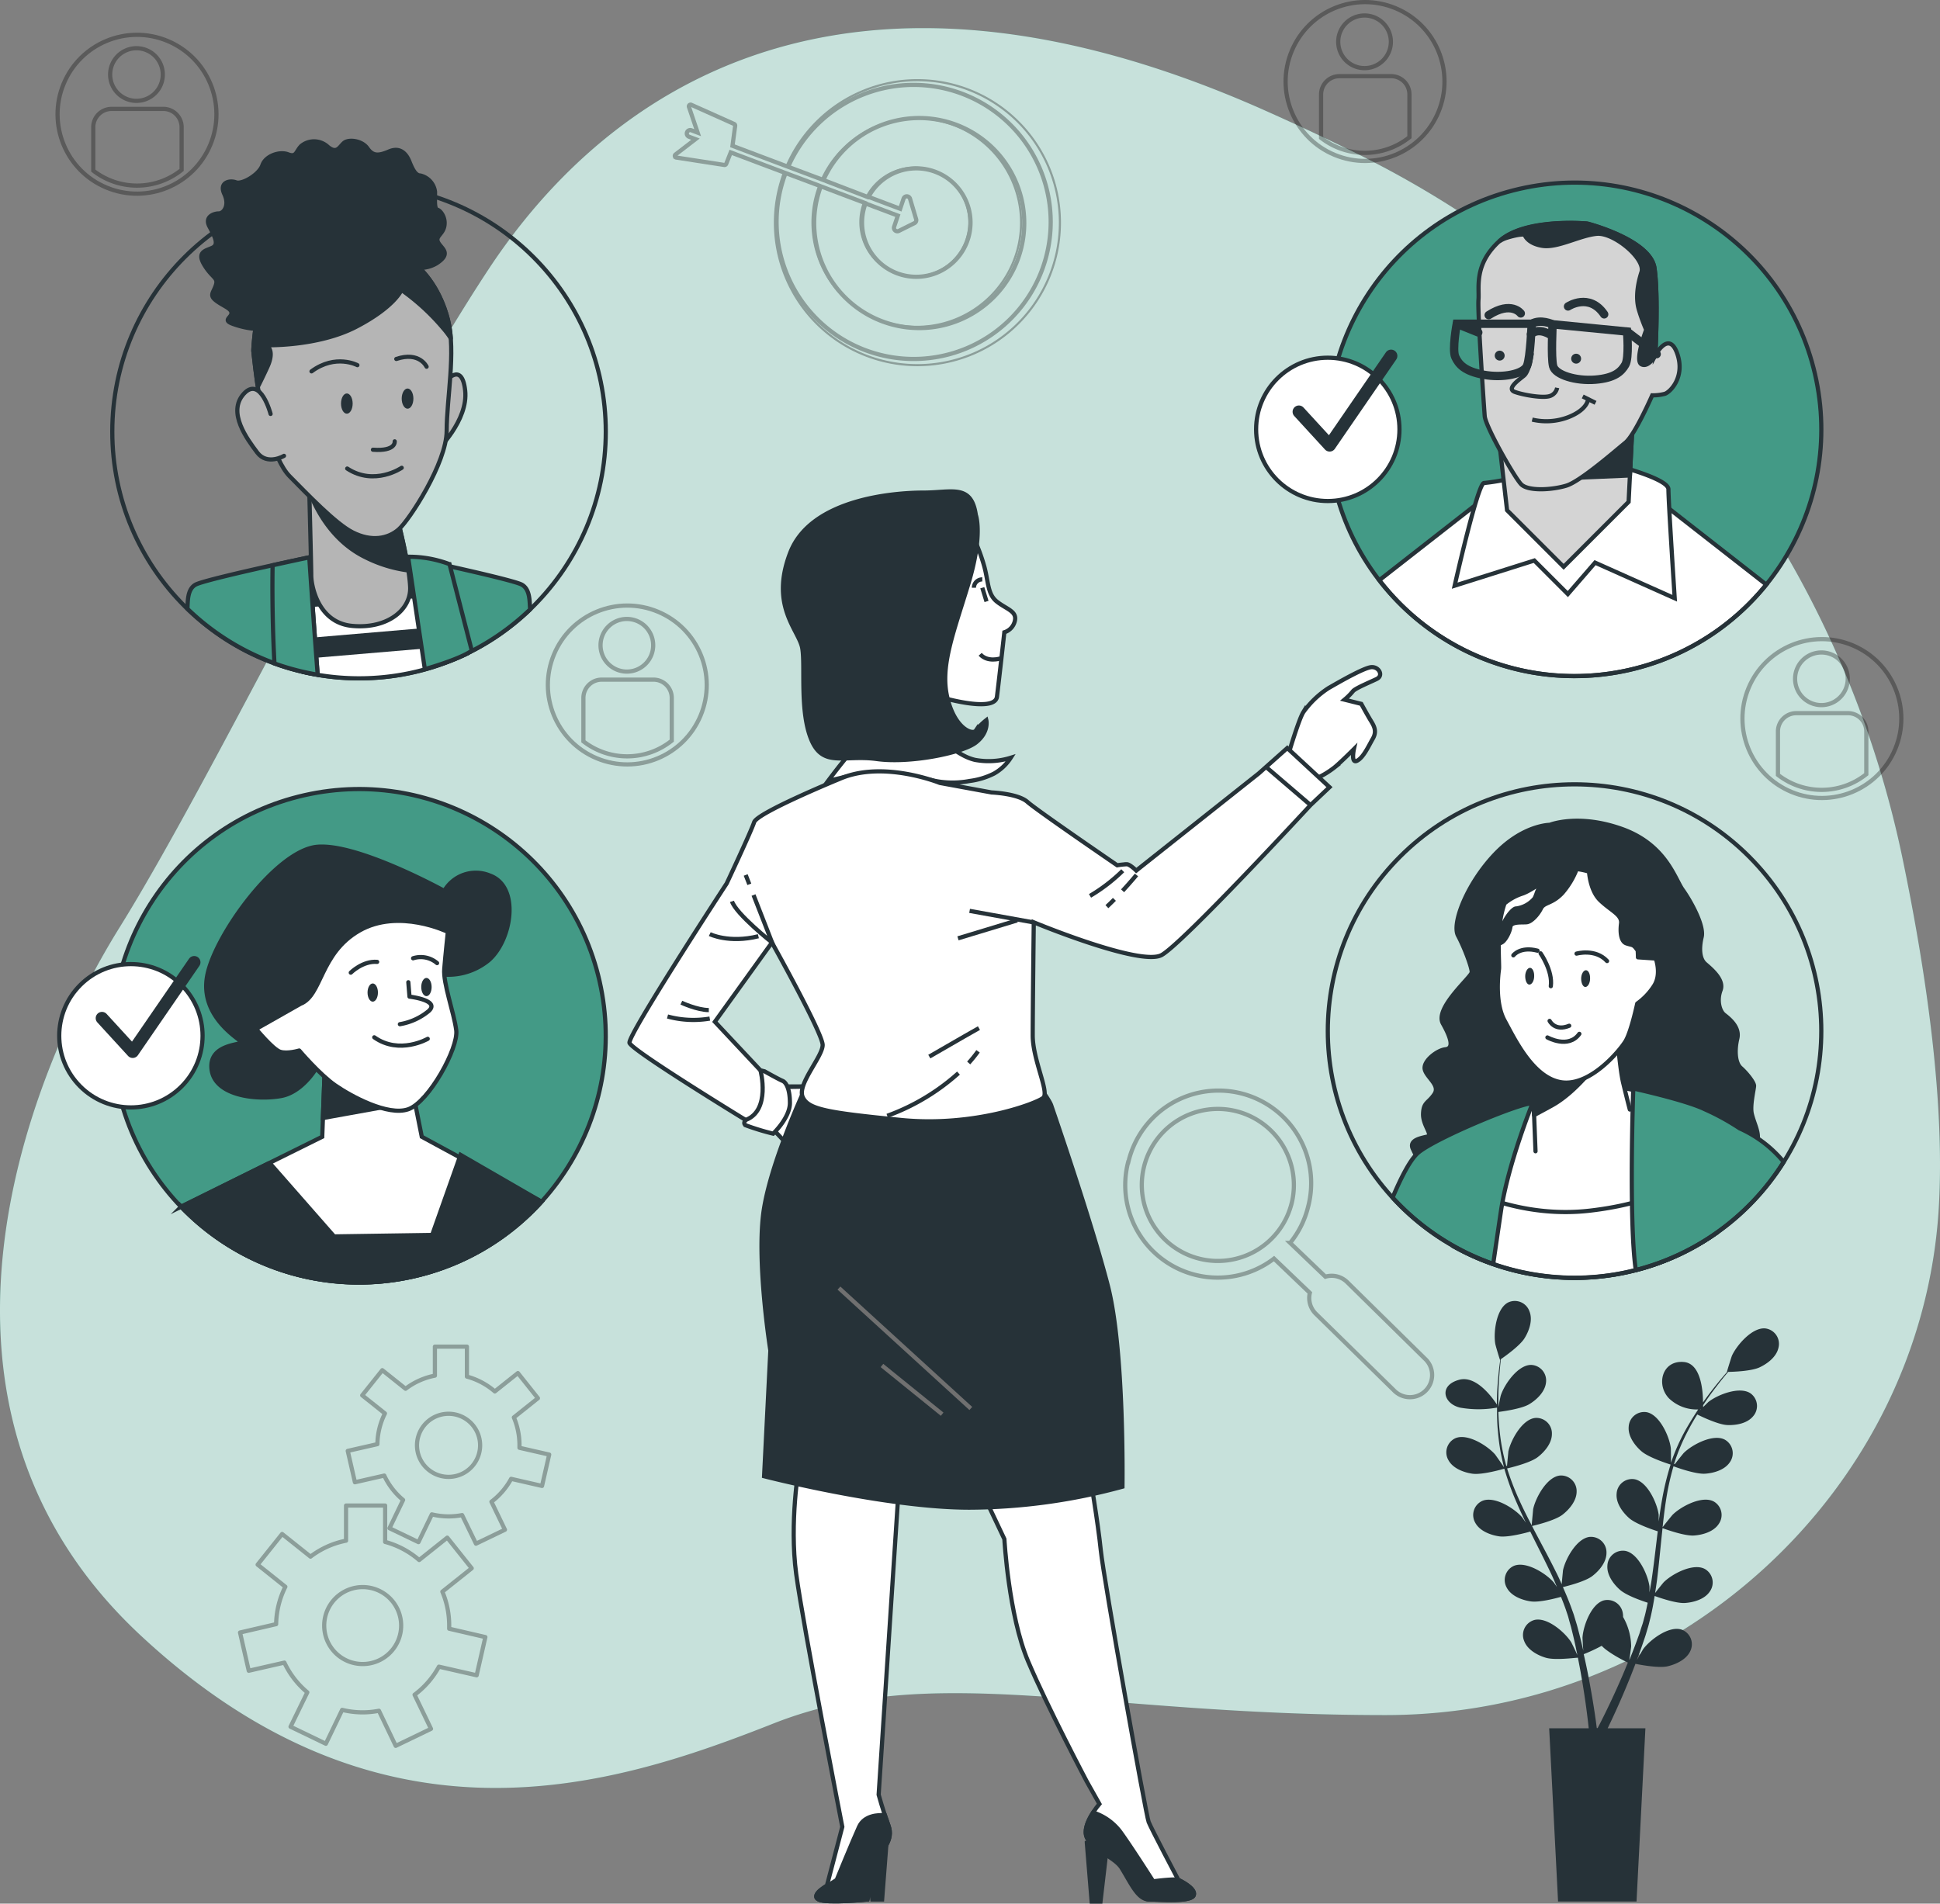 <?xml version="1.0" encoding="UTF-8" standalone="no"?>
<svg
   viewBox="0 0 462.853 454.256"
   version="1.1"
   id="svg292"
   sodipodi:docname="Selecting team-bro.svg"
   width="462.853"
   height="454.256"
   inkscape:version="1.1 (c68e22c387, 2021-05-23)"
   xmlns:inkscape="http://www.inkscape.org/namespaces/inkscape"
   xmlns:sodipodi="http://sodipodi.sourceforge.net/DTD/sodipodi-0.dtd"
   xmlns="http://www.w3.org/2000/svg"
   xmlns:svg="http://www.w3.org/2000/svg">
  <rect x="0" y="0" width="462.853" height="454.256" fill="#808080" stroke="none"/>
  <defs
     id="defs296" />
  <sodipodi:namedview
     id="namedview294"
     pagecolor="#ffffff"
     bordercolor="#666666"
     borderopacity="1.0"
     inkscape:pageshadow="2"
     inkscape:pageopacity="0.0"
     inkscape:pagecheckerboard="0"
     showgrid="false"
     inkscape:zoom="1.244"
     inkscape:cx="231.10932"
     inkscape:cy="231.51125"
     inkscape:window-width="1368"
     inkscape:window-height="850"
     inkscape:window-x="-6"
     inkscape:window-y="-6"
     inkscape:window-maximized="1"
     inkscape:current-layer="svg292" />
  <g
     id="freepik--background-simple--inject-231"
     transform="translate(-18.44,-18.744)">
    <path
       d="M 472.44,224 A 242.59,242.59 0 0 0 342.44,55.53 Q 331.86,50.29 320,45 C 221,1 164,39 135,83 106,127 70,203 47,240 c -23,37 -53,115 5,169 58,54 113,36 151,21 38,-15 76,-2 146,-2 70,0 128,-54 132,-121 1.46,-24.52 -2.7,-54.67 -8.56,-83 z"
       style="fill:#439a86"
       id="path2" />
    <path
       d="M 472.44,224 A 242.59,242.59 0 0 0 342.44,55.53 Q 331.86,50.29 320,45 C 221,1 164,39 135,83 106,127 70,203 47,240 c -23,37 -53,115 5,169 58,54 113,36 151,21 38,-15 76,-2 146,-2 70,0 128,-54 132,-121 1.46,-24.52 -2.7,-54.67 -8.56,-83 z"
       style="opacity:0.7;fill:#ffffff"
       id="path4" />
  </g>
  <g
     id="freepik--Plant--inject-231"
     transform="translate(-18.44,-18.744)">
    <path
       d="m 439.66,335.74 c -3.12,-0.34 -6.82,3.93 -8,6.49 -0.1,0.22 -1.24,3.85 -1.18,3.85 h 0.06 c -0.59,0.67 -1.21,1.39 -1.88,2.2 -1.21,1.49 -2.56,3.18 -3.91,5.12 0,-3 -0.56,-9.27 -4.54,-9.65 -5.25,-0.5 -6.75,5.5 -3.5,8.75 a 9.57,9.57 0 0 0 6.89,2.57 c -1,1.51 -2,3.12 -3,4.87 a 47.78,47.78 0 0 0 -3.49,7.86 v 0.1 c 0,-0.92 0,-3.49 -0.05,-3.68 -0.36,-2.78 -2.69,-7.93 -5.77,-8.5 a 3.7,3.7 0 0 0 -4.27,3.49 c -0.19,2.2 1.41,4.41 3,5.8 1.76,1.57 6.64,3.09 7,3.21 a 65.66,65.66 0 0 0 -2.06,8.51 c -0.3,1.68 -0.55,3.38 -0.78,5.08 0,-0.79 0,-1.5 0,-1.6 -0.36,-2.77 -2.69,-7.92 -5.77,-8.49 a 3.69,3.69 0 0 0 -4.27,3.48 c -0.19,2.21 1.41,4.41 3,5.81 1.59,1.4 5.72,2.79 6.82,3.14 -0.09,0.65 -0.17,1.31 -0.25,2 -0.38,3.15 -0.74,6.29 -1.19,9.36 -0.15,1.08 -0.35,2.14 -0.54,3.2 0,-0.71 0,-1.3 0,-1.39 -0.36,-2.78 -2.68,-7.93 -5.77,-8.5 a 3.7,3.7 0 0 0 -4.27,3.49 c -0.18,2.21 1.42,4.41 3,5.8 1.58,1.39 5.32,2.66 6.62,3.08 -0.23,1.08 -0.45,2.17 -0.72,3.2 -0.21,0.71 -0.35,1.4 -0.59,2.09 -0.24,0.69 -0.45,1.38 -0.66,2.06 -0.48,1.3 -0.95,2.63 -1.44,3.88 -0.34,0.88 -0.67,1.7 -1,2.53 0.17,-1.07 0.46,-3.18 0.46,-3.36 a 14.5,14.5 0 0 0 -1.93,-7 4.57,4.57 0 0 0 -0.05,-0.82 3.71,3.71 0 0 0 -4.53,-3.14 c -3,0.81 -4.95,6.12 -5.1,8.91 0,0.17 0.1,2 0.19,3.1 -0.15,-0.66 -0.29,-1.3 -0.46,-2 -0.32,-1.34 -0.67,-2.67 -1.05,-4.1 l -0.63,-2.07 c -0.19,-0.7 -0.49,-1.41 -0.73,-2.12 -0.6,-1.64 -1.28,-3.27 -2,-4.89 1.17,-0.28 5.32,-1.34 7,-2.62 1.68,-1.28 3.42,-3.35 3.4,-5.57 a 3.7,3.7 0 0 0 -4,-3.79 c -3.12,0.34 -5.82,5.3 -6.38,8 0,0.17 -0.22,2.18 -0.3,3.29 -0.45,-1 -0.89,-2 -1.37,-2.92 -1.39,-2.81 -2.89,-5.6 -4.37,-8.4 -0.46,-0.85 -0.9,-1.71 -1.34,-2.57 0.42,-0.09 5.37,-1.24 7.24,-2.67 1.66,-1.28 3.41,-3.36 3.4,-5.57 a 3.72,3.72 0 0 0 -4,-3.8 c -3.11,0.34 -5.81,5.31 -6.38,8.05 0,0.2 -0.3,3.1 -0.33,3.84 -1,-1.89 -1.95,-3.78 -2.82,-5.69 a 66.76,66.76 0 0 1 -3.06,-7.89 c 0.2,-0.05 5.38,-1.23 7.29,-2.69 1.66,-1.27 3.42,-3.35 3.4,-5.57 a 3.7,3.7 0 0 0 -4,-3.79 c -3.12,0.34 -5.82,5.3 -6.39,8 0,0.18 -0.24,2.38 -0.31,3.44 h -0.18 a 48.11,48.11 0 0 1 -1.59,-8.36 c -0.17,-1.56 -0.25,-3.06 -0.3,-4.51 1,-0.13 5.49,-0.73 7.36,-1.85 1.87,-1.12 3.76,-3 4,-5.16 a 3.72,3.72 0 0 0 -3.56,-4.22 c -3.14,0 -6.37,4.63 -7.23,7.3 -0.05,0.14 -0.36,1.66 -0.58,2.78 0,-0.66 0,-1.34 0,-2 0,-2.37 0.16,-4.54 0.31,-6.46 0.09,-1.09 0.19,-2.08 0.3,-3 0.91,-0.62 4.53,-3.18 5.65,-5 1.12,-1.82 2,-4.36 1.16,-6.41 a 3.7,3.7 0 0 0 -5.1,-2.1 c -2.78,1.44 -3.52,7 -3.06,9.8 0,0.24 1.1,3.9 1.14,3.87 h 0.06 c -0.12,0.88 -0.25,1.83 -0.36,2.87 -0.19,1.92 -0.39,4.09 -0.44,6.47 0,0.44 0,0.89 0,1.34 -1.2,-1.84 -5,-7 -9,-5.91 -4.93,1.33 -3.79,5.69 0.19,6.64 a 25.1,25.1 0 0 0 8.84,0 c 0,1.79 0,3.68 0.21,5.63 a 47.87,47.87 0 0 0 1.43,8.48 0.29,0.29 0 0 0 0,0.1 c -0.5,-0.77 -2,-2.89 -2.08,-3 -1.83,-2.12 -6.61,-5.13 -9.49,-3.91 a 3.71,3.71 0 0 0 -1.65,5.27 c 1.07,1.94 3.62,2.9 5.69,3.2 2.33,0.34 7.24,-1.08 7.63,-1.2 a 63.77,63.77 0 0 0 3,8.24 c 0.67,1.56 1.4,3.12 2.15,4.66 -0.45,-0.65 -0.85,-1.23 -0.92,-1.31 -1.83,-2.12 -6.61,-5.13 -9.49,-3.9 a 3.7,3.7 0 0 0 -1.65,5.26 c 1.07,1.94 3.62,2.9 5.69,3.2 2.07,0.3 6.3,-0.82 7.41,-1.14 l 0.88,1.78 c 1.42,2.83 2.85,5.65 4.17,8.45 0.47,1 0.89,2 1.31,3 -0.39,-0.58 -0.73,-1.07 -0.79,-1.13 -1.83,-2.12 -6.62,-5.13 -9.5,-3.91 a 3.7,3.7 0 0 0 -1.64,5.27 c 1.06,1.94 3.61,2.9 5.68,3.2 2.07,0.3 5.9,-0.72 7.22,-1.08 0.4,1 0.81,2.05 1.16,3.06 0.22,0.7 0.48,1.36 0.66,2.07 0.18,0.71 0.39,1.4 0.58,2.09 0.33,1.33 0.67,2.71 0.95,4 0.2,0.91 0.37,1.78 0.55,2.66 -0.45,-1 -1.37,-2.91 -1.47,-3.06 -1.49,-2.37 -5.76,-6.07 -8.79,-5.3 a 3.72,3.72 0 0 0 -2.43,5 c 0.76,2.08 3.14,3.41 5.14,4 2.2,0.67 7.07,0 7.68,0 0.29,1.46 0.56,2.88 0.79,4.22 0.82,4.65 1.33,8.56 1.65,11.29 0.05,0.49 0.1,0.92 0.14,1.33 h -9.43 l 2.12,41.34 h 18.72 l 2.12,-41.34 H 402 l 0.2,-0.4 c 1.2,-2.51 2.88,-6.12 4.68,-10.54 0.58,-1.39 1.16,-2.89 1.75,-4.44 0.59,0.12 5.41,1.1 7.66,0.59 2,-0.46 4.5,-1.61 5.42,-3.62 a 3.72,3.72 0 0 0 -2.05,-5.13 c -3,-1 -7.5,2.38 -9.17,4.63 -0.09,0.13 -1,1.69 -1.55,2.68 0.24,-0.63 0.47,-1.24 0.71,-1.9 0.47,-1.29 0.91,-2.59 1.38,-4 0.21,-0.69 0.41,-1.38 0.62,-2.08 0.21,-0.7 0.37,-1.44 0.56,-2.17 0.4,-1.69 0.73,-3.43 1,-5.19 1.13,0.41 5.18,1.82 7.27,1.67 2.09,-0.15 4.7,-0.91 5.91,-2.76 a 3.71,3.71 0 0 0 -1.25,-5.38 c -2.78,-1.44 -7.78,1.21 -9.76,3.19 -0.12,0.12 -1.39,1.69 -2.06,2.57 0.16,-1.05 0.33,-2.11 0.47,-3.19 0.38,-3.1 0.68,-6.26 1,-9.41 l 0.3,-2.88 c 0.4,0.15 5.17,1.92 7.52,1.76 2.08,-0.15 4.7,-0.91 5.9,-2.77 a 3.7,3.7 0 0 0 -1.24,-5.37 c -2.79,-1.44 -7.78,1.21 -9.76,3.18 -0.15,0.15 -2,2.42 -2.4,3 0.22,-2.11 0.47,-4.22 0.79,-6.29 a 63.42,63.42 0 0 1 1.81,-8.27 c 0.18,0.07 5.15,1.94 7.55,1.77 2.09,-0.14 4.7,-0.91 5.91,-2.76 a 3.71,3.71 0 0 0 -1.25,-5.38 c -2.78,-1.43 -7.77,1.21 -9.76,3.19 -0.13,0.13 -1.51,1.85 -2.15,2.69 l -0.16,-0.08 a 47.28,47.28 0 0 1 3.29,-7.86 c 0.71,-1.39 1.47,-2.69 2.24,-3.93 0.89,0.45 5,2.43 7.15,2.52 2.15,0.09 4.77,-0.39 6.18,-2.1 a 3.71,3.71 0 0 0 -0.65,-5.48 c -2.61,-1.73 -7.86,0.35 -10.05,2.09 l -1.23,1.21 c 0,-0.13 0,-0.28 0,-0.46 l 0.27,-0.4 c 1.31,-2 2.63,-3.7 3.81,-5.22 0.68,-0.86 1.31,-1.62 1.91,-2.33 1.1,0 5.53,-0.16 7.47,-1.07 1.94,-0.91 4.06,-2.54 4.52,-4.71 a 3.71,3.71 0 0 0 -3.1,-4.58 z m -34.5,83.7 c -1.88,4.33 -3.61,7.87 -4.86,10.33 l -0.69,1.33 h -0.2 c -0.07,-0.48 -0.13,-1 -0.21,-1.59 -0.38,-2.76 -1,-6.69 -1.91,-11.37 -0.29,-1.48 -0.63,-3.06 -1,-4.67 a 40.09,40.09 0 0 0 4.29,-2 c 1.6,1.73 5.71,3.76 6.24,4 -0.56,1.39 -1.11,2.72 -1.66,3.97 z m 19.06,-64.39 -0.24,0.24 0.15,-0.23 z"
       style="fill:#263238"
       id="path7" />
  </g>
  <g
     id="freepik--Graphics--inject-231"
     transform="translate(-18.44,-18.744)">
    <path
       d="m 287.59,296.07 a 22.08,22.08 0 0 0 34.81,23 l 8.55,8.18 a 5.25,5.25 0 0 0 1.44,5 L 351,350.5 a 5.29,5.29 0 1 0 7.37,-7.58 l -18.56,-18.27 a 5.27,5.27 0 0 0 -5.15,-1.26 l -8.41,-8.06 a 21.81,21.81 0 0 0 4.24,-8.45 22.1,22.1 0 1 0 -42.85,-10.81 z m 39,9.84 a 18.14,18.14 0 1 1 -13.15,-22 18.17,18.17 0 0 1 13.16,22 z"
       style="opacity:0.3;fill:none;stroke:#000000;stroke-miterlimit:10"
       id="path10" />
    <g
       style="opacity:0.3"
       id="g28">
      <path
         d="m 206.49,58.53 a 32.7,32.7 0 1 1 -0.62,1.51"
         style="fill:none;stroke:#000000;stroke-miterlimit:10"
         id="path12" />
      <path
         d="M 206.11,58.39 A 34,34 0 1 1 205.5,59.9"
         style="fill:none;stroke:#000000;stroke-width:0.5px;stroke-miterlimit:10"
         id="path14" />
      <path
         d="m 214.89,61.7 a 25.06,25.06 0 1 1 -0.62,1.51"
         style="fill:none;stroke:#000000;stroke-miterlimit:10"
         id="path16" />
      <path
         d="m 214.52,61.56 a 24.88,24.88 0 1 1 -2.23,10.3 24.51,24.51 0 0 1 1.61,-8.8"
         style="fill:none;stroke:#000000;stroke-width:0.5px;stroke-miterlimit:10"
         id="path18" />
      <path
         d="m 225.62,65.79 a 12.94,12.94 0 1 1 -0.67,1.48 V 67.2"
         style="fill:none;stroke:#000000;stroke-miterlimit:10"
         id="path20" />
      <path
         d="m 225.1,65.92 0.15,-0.31 v 0 a 13,13 0 1 1 -0.68,1.49"
         style="fill:none;stroke:#000000;stroke-width:0.5px;stroke-miterlimit:10"
         id="path22" />
      <path
         d="m 225.84,65.83 h -0.11 -0.1 l -0.37,-0.15 v 0 l -10.37,-3.98 -0.37,-0.14 -8,-3 -0.38,-0.14 -12.94,-4.88 0.64,-4.78 a 0.42,0.42 0 0 0 -0.24,-0.43 l -10.23,-4.58 a 0.41,0.41 0 0 0 -0.56,0.5 l 2.08,6.15 -1.53,-0.58 a 0.82,0.82 0 0 0 -0.58,1.53 l 1.59,0.6 -4.77,3.67 a 0.42,0.42 0 0 0 -0.15,0.43 0.4,0.4 0 0 0 0.34,0.29 l 11.47,1.77 h 0.05 a 0.42,0.42 0 0 0 0.39,-0.26 l 1.08,-2.74 12.72,4.79 0.37,0.14 8,3 0.37,0.15 10.31,3.89 0.38,0.14 0.3,0.12"
         style="fill:none;stroke:#000000;stroke-miterlimit:10"
         id="path24" />
      <path
         d="m 225.62,65.79 h 0.11 0.11 l 7.37,2.78 0.81,-2.43 a 0.81,0.81 0 0 1 0.77,-0.55 v 0 a 0.81,0.81 0 0 1 0.77,0.58 L 237,71 a 0.8,0.8 0 0 1 -0.41,1 l -3.69,1.84 a 0.8,0.8 0 0 1 -0.36,0.09 0.82,0.82 0 0 1 -0.78,-1.07 l 0.89,-2.66 -7.43,-2.8 a 0.77,0.77 0 0 1 -0.27,-0.19"
         style="fill:none;stroke:#000000;stroke-miterlimit:10"
         id="path26" />
    </g>
    <path
       d="m 123.16,416.45 9,2.05 2.08,-9.11 -8.63,-2 c 0,-0.26 0,-0.51 0,-0.77 a 20.66,20.66 0 0 0 -1.63,-8.07 l 7,-5.58 -5.83,-7.31 -6.7,5.34 a 20.5,20.5 0 0 0 -8.12,-4.32 V 378 H 101 v 8.38 a 20.57,20.57 0 0 0 -8.48,3.81 l -6.77,-5.4 -5.84,7.31 6.61,5.28 a 20.69,20.69 0 0 0 -2.2,8.92 l -8.61,2 2.08,9.12 8.5,-1.94 a 20.67,20.67 0 0 0 5.47,7.09 l -4,8.21 8.42,4.06 3.89,-8.08 a 21,21 0 0 0 4.85,0.59 20.38,20.38 0 0 0 3.93,-0.38 l 4,8.37 8.42,-4.06 -3.92,-8.13 a 20.66,20.66 0 0 0 5.81,-6.7 z m -27.37,-9.8 a 9.18,9.18 0 1 1 9.17,9.17 9.17,9.17 0 0 1 -9.17,-9.17 z"
       style="opacity:0.3;fill:none;stroke:#000000;stroke-linecap:round;stroke-linejoin:round"
       id="path30" />
    <path
       d="m 140.39,371.63 7.37,1.69 1.71,-7.48 -7.09,-1.62 c 0,-0.21 0,-0.42 0,-0.63 a 17,17 0 0 0 -1.34,-6.62 l 5.74,-4.58 -4.78,-6 -5.5,4.38 a 17,17 0 0 0 -6.66,-3.54 v -7.15 H 122.2 V 347 a 16.82,16.82 0 0 0 -7,3.13 l -5.55,-4.43 -4.79,6 5.42,4.32 a 16.84,16.84 0 0 0 -1.8,7.33 l -7.07,1.61 1.71,7.48 7,-1.59 a 16.78,16.78 0 0 0 4.49,5.82 l -3.24,6.74 6.91,3.32 3.19,-6.62 a 17.41,17.41 0 0 0 4,0.48 17.07,17.07 0 0 0 3.22,-0.31 l 3.31,6.82 6.91,-3.33 -3.22,-6.68 a 17,17 0 0 0 4.7,-5.46 z m -22.46,-8 a 7.53,7.53 0 1 1 7.53,7.53 7.53,7.53 0 0 1 -7.53,-7.57 z"
       style="opacity:0.3;fill:none;stroke:#000000;stroke-linecap:round;stroke-linejoin:round"
       id="path32" />
    <g
       style="opacity:0.3"
       id="g40">
      <circle
         cx="51.13"
         cy="46"
         r="18.95"
         transform="rotate(-67.5,51.132,46.006)"
         style="fill:none;stroke:#000000;stroke-miterlimit:10"
         id="circle34" />
      <path
         d="M 57.41,44.73 H 45.06 a 4.37,4.37 0 0 0 -4.37,4.36 v 10.36 a 17,17 0 0 0 21.08,-0.16 v -10.2 a 4.36,4.36 0 0 0 -4.36,-4.36 z"
         style="fill:none;stroke:#000000;stroke-miterlimit:10"
         id="path36" />
      <path
         d="M 51,42.81 A 6.28,6.28 0 1 0 44.72,36.53 6.28,6.28 0 0 0 51,42.81 Z"
         style="fill:none;stroke:#000000;stroke-miterlimit:10"
         id="path38" />
    </g>
    <g
       style="opacity:0.3"
       id="g48">
      <circle
         cx="168.11"
         cy="182.19"
         r="18.95"
         transform="rotate(-67.36,168.111,182.198)"
         style="fill:none;stroke:#000000;stroke-miterlimit:10"
         id="circle42" />
      <path
         d="M 174.39,180.92 H 162 a 4.37,4.37 0 0 0 -4.37,4.36 v 10.36 a 17,17 0 0 0 21.08,-0.16 v -10.2 a 4.36,4.36 0 0 0 -4.32,-4.36 z"
         style="fill:none;stroke:#000000;stroke-miterlimit:10"
         id="path44" />
      <path
         d="M 168,179 A 6.28,6.28 0 1 0 161.72,172.72 6.28,6.28 0 0 0 168,179 Z"
         style="fill:none;stroke:#000000;stroke-miterlimit:10"
         id="path46" />
    </g>
    <g
       style="opacity:0.3"
       id="g56">
      <circle
         cx="453.11"
         cy="190.19"
         r="18.95"
         transform="rotate(-67.36,453.125,190.196)"
         style="fill:none;stroke:#000000;stroke-miterlimit:10"
         id="circle50" />
      <path
         d="M 459.39,188.92 H 447 a 4.37,4.37 0 0 0 -4.37,4.36 v 10.36 a 17,17 0 0 0 21.08,-0.16 v -10.2 a 4.36,4.36 0 0 0 -4.32,-4.36 z"
         style="fill:none;stroke:#000000;stroke-miterlimit:10"
         id="path52" />
      <path
         d="M 453,187 A 6.28,6.28 0 1 0 446.72,180.72 6.28,6.28 0 0 0 453,187 Z"
         style="fill:none;stroke:#000000;stroke-miterlimit:10"
         id="path54" />
    </g>
    <g
       style="opacity:0.3"
       id="g64">
      <circle
         cx="344.11"
         cy="38.19"
         r="18.95"
         transform="rotate(-67.36,344.12,38.187)"
         style="fill:none;stroke:#000000;stroke-miterlimit:10"
         id="circle58" />
      <path
         d="M 350.39,36.92 H 338 a 4.37,4.37 0 0 0 -4.37,4.36 v 10.36 a 17,17 0 0 0 21.08,-0.16 v -10.2 a 4.36,4.36 0 0 0 -4.32,-4.36 z"
         style="fill:none;stroke:#000000;stroke-miterlimit:10"
         id="path60" />
      <path
         d="M 344,35 A 6.28,6.28 0 1 0 337.72,28.72 6.28,6.28 0 0 0 344,35 Z"
         style="fill:none;stroke:#000000;stroke-miterlimit:10"
         id="path62" />
    </g>
  </g>
  <g
     id="freepik--character-5--inject-231"
     transform="translate(-18.44,-18.744)">
    <path
       d="m 388.19,215.57 c 0,0 -6.39,0 -13.06,7 -6.67,7 -10.38,16.54 -8.83,19.43 1.55,2.89 3.32,7.64 3.27,8.75 -0.05,1.11 -8.95,8.54 -6.87,12.24 2.08,3.7 2.54,5.94 0.59,6.14 -1.95,0.2 -5.4,2.84 -4.92,4.81 0.48,1.97 3.75,3.76 2.27,5.93 -1.48,2.17 -2.57,1.84 -2.68,4.62 -0.11,2.78 2.44,5.12 1,5.47 -1.44,0.35 -4.27,0.79 -3.51,2.77 a 25.64,25.64 0 0 0 2.6,4.55 c 0,0 9.83,11.5 30.83,14.83 21,3.33 42,-14.19 45.14,-16.84 3.14,-2.65 3.75,-3.47 3.82,-5.13 0.07,-1.66 -1,-3.66 -1.45,-5.62 -0.45,-1.96 0.51,-5.82 0.54,-6.65 0.03,-0.83 -1.82,-3.13 -3.16,-4.3 -1.34,-1.17 -1.5,-4.23 -0.84,-7 0.66,-2.77 -2,-4.81 -3.11,-5.68 -1.11,-0.87 -1.81,-3.41 -0.88,-5.88 0.93,-2.47 -2.3,-5.09 -3.65,-6.26 -1.35,-1.17 -1.52,-3.67 -0.86,-6.42 0.66,-2.75 -2.71,-8.73 -4.55,-11.3 -1.84,-2.57 -4,-10.73 -14.45,-14.47 -10.45,-3.74 -17.24,-0.99 -17.24,-0.99 z"
       style="fill:#263238;stroke:#263238;stroke-linecap:round;stroke-linejoin:round"
       id="path67" />
    <path
       d="m 365,316 a 58.86,58.86 0 0 0 63.22,-3.24 c 0,-5.29 0.05,-9.74 0,-11.65 -0.24,-6.11 -1.91,-14.83 -4.11,-16.61 -2.2,-1.78 -6.78,-3.19 -13.51,-5.06 -6.73,-1.87 -16.87,-2.53 -16.87,-2.53 0,0 -12,6.86 -20.12,9.58 -8.12,2.72 -8.5,20.83 -8.32,25.35 A 40.05,40.05 0 0 1 365,316 Z"
       style="fill:#ffffff;stroke:#263238;stroke-linecap:round;stroke-linejoin:round"
       id="path69" />
    <path
       d="m 365,316 a 58.86,58.86 0 0 0 63.22,-3.24 c 0,-5.29 0.05,-9.74 0,-11.65 -0.12,-3.09 -0.41,-1.86 -1.15,-5.05 -3.86,3.63 -12.43,9.62 -29.28,11.57 -15.37,1.78 -28,-4 -31.91,-6.46 A 65.28,65.28 0 0 0 365.29,311.84 40.05,40.05 0 0 1 365,316 Z"
       style="fill:#ffffff;stroke:#263238;stroke-linecap:round;stroke-linejoin:round"
       id="path71" />
    <path
       d="m 384.79,293.46 -0.5,-12.76 c -0.24,-6.11 -1.15,-8.73 -1.15,-8.73 a 34.26,34.26 0 0 0 8.58,1.52 c 4.27,0.1 10.66,-6.54 11.15,-7.63 0.49,-1.09 1.21,-3 1.21,-3 0,0 0.68,10.35 1.63,14.31 0.95,3.96 1.58,6.33 1.58,6.33"
       style="fill:#ffffff;stroke:#263238;stroke-linecap:round;stroke-miterlimit:10"
       id="path73" />
    <path
       d="m 388.69,282.54 c 6.48,-3.57 12.07,-11.82 12.07,-11.82 l 0.37,-2.79 c -2.3,2.32 -6.39,5.63 -9.41,5.56 a 34.26,34.26 0 0 1 -8.58,-1.52 c 0,0 0.91,2.62 1.15,8.73 0,1.38 0.11,2.78 0.16,4.13 1.05,-0.55 2.42,-1.29 4.24,-2.29 z"
       style="fill:#263238;stroke:#263238;stroke-linecap:round;stroke-linejoin:round"
       id="path75" />
    <path
       d="m 413.48,247.47 -4.25,-0.29 c 0,0 0,-0.62 -0.06,-1.63 l -0.45,-0.59 c -0.69,-0.89 -1,-0.67 -2.27,-1.11 -1.27,-0.44 -1.53,-2.61 -1.25,-4.72 0.28,-2.11 -2.29,-3 -4.91,-5.49 -2.14,-2 -2.64,-5.66 -2.74,-6.91 a 18.52,18.52 0 0 0 -2.93,-0.62 19.3,19.3 0 0 1 -3.48,5.78 c -2.5,2.62 -4.31,2.11 -5.05,3.62 -0.74,1.51 -2.3,3.18 -3.39,3.3 -1.09,0.12 -3.73,-0.22 -3.9,1.09 -0.17,1.31 -1.25,3.33 -2.11,3.75 L 376,244 c 0,3 0.15,5.52 0.08,6 -0.14,1.06 -1.05,7.91 1.32,12.25 2.37,4.34 6.78,13.75 13.6,14.75 6.82,1 13.88,-7.55 15.25,-9.78 1.37,-2.23 2.81,-9 2.81,-9 a 15.38,15.38 0 0 0 4.06,-4.29 c 1.75,-2.78 0.36,-6.46 0.36,-6.46 z"
       style="fill:#ffffff;stroke:#263238;stroke-linecap:round;stroke-linejoin:round"
       id="path77" />
    <path
       d="m 376.88,240.19 c 0.25,-1.85 2.51,-4.77 3.31,-4.66 a 6.86,6.86 0 0 0 4.34,-2.38 c 0.7,-1.24 0.61,-2.6 2,-3 1.39,-0.4 1.63,-2.2 1.63,-2.2 0,0 -4.18,3.2 -6.43,4 a 12.92,12.92 0 0 0 -4.34,2.37 24.62,24.62 0 0 0 -1.27,7.07 1.49,1.49 0 0 0 0.76,-1.2 z"
       style="fill:#ffffff;stroke:#263238;stroke-linecap:round;stroke-linejoin:round"
       id="path79" />
    <path
       d="m 388.15,262.35 c 0,0 1.27,2.58 4.68,1.16"
       style="fill:none;stroke:#263238;stroke-linecap:round;stroke-linejoin:round"
       id="path81" />
    <path
       d="m 387.63,266.3 c 0,0 5,2.82 7.62,-0.86"
       style="fill:none;stroke:#263238;stroke-linecap:round;stroke-linejoin:round"
       id="path83" />
    <path
       d="m 384.47,251.69 c 0,1.1 -0.55,2 -1.14,2 -0.59,0 -1,-0.93 -1,-2 0,-1.07 0.55,-2 1.14,-2 0.59,0 1.04,0.9 1,2 z"
       style="fill:#263238"
       id="path85" />
    <path
       d="m 397.81,252.26 c 0,1.1 -0.55,2 -1.13,2 -0.58,0 -1,-0.93 -1,-2 0,-1.07 0.55,-2 1.14,-2 0.59,0 1.03,0.9 0.99,2 z"
       style="fill:#263238"
       id="path87" />
    <path
       d="m 379.5,246.71 c 0,0 1.64,-2.2 5.78,-1.11"
       style="fill:none;stroke:#263238;stroke-linecap:round;stroke-linejoin:round"
       id="path89" />
    <path
       d="m 394.58,246.3 c 0,0 4.47,-1.28 7.28,1.77"
       style="fill:none;stroke:#263238;stroke-linecap:round;stroke-linejoin:round"
       id="path91" />
    <path
       d="m 386,246.23 c 0,0 2.93,4.15 2.44,7.84"
       style="fill:none;stroke:#263238;stroke-linecap:round;stroke-linejoin:round"
       id="path93" />
    <path
       d="m 374.69,320.35 c 0.67,-4.56 1.33,-9.08 1.87,-12.72 1.69,-11.25 7.51,-25.59 7.51,-25.59 -2.14,-0.44 -22.84,8.09 -27.22,11.72 -1.91,1.59 -4.12,5.91 -6.16,10.76 a 58.93,58.93 0 0 0 24,15.83 z"
       style="fill:#439a86;stroke:#263238;stroke-linecap:round;stroke-linejoin:round"
       id="path95" />
    <path
       d="m 444,296 a 28.89,28.89 0 0 0 -10.51,-8 56.59,56.59 0 0 0 -8.38,-4.59 c -4.61,-2.22 -17,-4.93 -17,-4.93 0,0 -1.11,31.75 0.61,43.35 A 58.92,58.92 0 0 0 444,296 Z"
       style="fill:#439a86;stroke:#263238;stroke-linecap:round;stroke-linejoin:round"
       id="path97" />
    <circle
       cx="394.1"
       cy="264.77"
       r="58.87"
       transform="rotate(-45,394.101,264.768)"
       style="fill:none;stroke:#263238;stroke-miterlimit:10"
       id="circle99" />
  </g>
  <g
     id="freepik--character-4--inject-231"
     transform="translate(-18.44,-18.744)">
    <circle
       cx="394.1"
       cy="121.2"
       r="58.87"
       transform="rotate(-12.95,394.096,121.211)"
       style="fill:#439a86"
       id="circle102" />
    <path
       d="m 394.1,180.07 a 58.78,58.78 0 0 0 45.75,-21.83 L 416.5,140 l -17,-4.83 v -0.67 l -4.25,0.33 -4.25,-0.33 v 0.67 l -17,1.33 -26.48,20.69 a 58.78,58.78 0 0 0 46.58,22.88 z"
       style="fill:#ffffff;stroke:#263238;stroke-miterlimit:10"
       id="path104" />
    <path
       d="m 378.5,133 a 48.4,48.4 0 0 1 -6,1 c -1.5,0 -7,24.5 -7,24.5 l 19,-6 8,8 6.5,-7.5 19,8.5 c 0,0 -1.5,-23 -1.5,-26 0,-3 -17.5,-7 -17.5,-7 z"
       style="fill:#ffffff;stroke:#263238;stroke-miterlimit:10"
       id="path106" />
    <polygon
       points="391.5,154 407,138.5 408,118.5 376,123 378,140.5 "
       style="fill:#d4d4d4;stroke:#263238;stroke-miterlimit:10"
       id="polygon108" />
    <polygon
       points="406.23,118.75 386.25,133.1 407.31,132.2 408,118.5 "
       style="fill:#263238;stroke:#263238;stroke-miterlimit:10"
       id="polygon110" />
    <path
       d="m 397.17,72.1 c 0,0 15,3.85 16,10.61 1,6.76 0.2,20.83 0.2,20.83 0,0 3.21,-6.07 5.21,-0.48 2,5.59 -1.66,9.27 -2.95,9.66 a 11.2,11.2 0 0 1 -3,0.36 c 0,0 -4.14,9.46 -6.4,11.29 -2.26,1.83 -10.71,9.22 -14.06,10.25 -3.35,1.03 -9.17,1.41 -10.83,-0.34 -1.66,-1.75 -8.47,-13.76 -8.67,-16.24 -0.2,-2.48 -1.73,-24.87 -1.49,-27.77 0.24,-2.9 -1.17,-8.39 5,-14 6.17,-5.61 20.99,-4.17 20.99,-4.17 z"
       style="fill:#d4d4d4;stroke:#263238;stroke-miterlimit:10"
       id="path112" />
    <path
       d="m 376.17,76.31 c 6.19,-5.57 21,-4.21 21,-4.21 0,0 15,3.85 16,10.61 1,6.76 0.2,20.83 0.2,20.83 0,0 -1.61,3 -3.3,2.14 -1.69,-0.86 1.13,-8.25 1.13,-8.25 0,0 -1,-2.24 -1.76,-4.82 -0.76,-2.58 -0.38,-5.81 0.63,-8.94 1.01,-3.13 -6.6,-9.54 -10.71,-9.13 -4.11,0.41 -9.36,3.46 -12.98,2.86 -3.62,-0.6 -4.2,-2.66 -4.2,-2.66 0,0 -0.94,-0.28 -4.29,0.76 a 7.35,7.35 0 0 0 -1.77,0.85 z"
       style="fill:#263238;stroke:#263238;stroke-miterlimit:10"
       id="path114" />
    <path
       d="m 388.87,96.13 17.76,1.73 c 0,0 0.54,6.28 -0.42,7.92 -0.96,1.64 -2.51,3.18 -7.15,3.56 -4.64,0.38 -9.51,-1.12 -10.06,-3.2 -0.55,-2.08 -0.13,-10.01 -0.13,-10.01 z"
       style="fill:none;stroke:#263238;stroke-width:2px;stroke-linecap:round;stroke-miterlimit:10"
       id="path116" />
    <path
       d="M 383.88,96 H 366 c 0,0 -1.15,6.19 -0.35,7.93 0.8,1.74 2.19,3.4 6.77,4.24 4.58,0.84 9.58,-0.17 10.36,-2.17 0.78,-2 1.1,-10 1.1,-10 z"
       style="fill:none;stroke:#263238;stroke-width:2px;stroke-linecap:round;stroke-miterlimit:10"
       id="path118" />
    <path
       d="m 388.87,96.13 c 0,0 -2.88,-1.35 -5,-0.11"
       style="fill:none;stroke:#263238;stroke-width:2px;stroke-linecap:round;stroke-miterlimit:10"
       id="path120" />
    <path
       d="m 388.59,98.79 c 0,0 -2.85,-2.1 -4.89,-0.31"
       style="fill:none;stroke:#263238;stroke-width:2px;stroke-linecap:round;stroke-miterlimit:10"
       id="path122" />
    <line
       x1="406.63"
       y1="97.86"
       x2="413.69"
       y2="103.25"
       style="fill:none;stroke:#263238;stroke-width:2px;stroke-linecap:round;stroke-miterlimit:10"
       id="line124" />
    <line
       x1="366.04"
       y1="96.02"
       x2="371.13"
       y2="98.07"
       style="fill:none;stroke:#263238;stroke-width:2px;stroke-linecap:round;stroke-miterlimit:10"
       id="line126" />
    <path
       d="m 393.34,104.62 a 1.18,1.18 0 1 0 2.25,-0.7 1.18,1.18 0 0 0 -2.25,0.7 z"
       style="fill:#263238"
       id="path128" />
    <path
       d="m 375.1,103.89 a 1.18,1.18 0 1 0 2.25,-0.7 1.18,1.18 0 0 0 -2.25,0.7 z"
       style="fill:#263238"
       id="path130" />
    <path
       d="m 392.55,91.87 c 0,0 5.06,-3.37 8.62,1.88"
       style="fill:none;stroke:#263238;stroke-width:2px;stroke-linecap:round;stroke-miterlimit:10"
       id="path132" />
    <path
       d="m 381.27,93.53 c 0,0 -2.24,-3.07 -7.65,0.41"
       style="fill:none;stroke:#263238;stroke-width:2px;stroke-linecap:round;stroke-miterlimit:10"
       id="path134" />
    <path
       d="m 383.91,103 c 0,0 -0.61,4.34 -1.85,5.37 -1.24,1.03 -4.34,3.15 -2.17,3.91 2.17,0.76 6.55,1.48 8.21,1 a 2.57,2.57 0 0 0 1.85,-2"
       style="fill:none;stroke:#263238;stroke-miterlimit:10"
       id="path136" />
    <path
       d="m 384,118.87 a 14.67,14.67 0 0 0 8.64,-0.59 c 4.5,-1.77 4.68,-4.16 4.68,-4.16"
       style="fill:none;stroke:#263238;stroke-miterlimit:10"
       id="path138" />
    <line
       x1="396.05"
       y1="113.35"
       x2="399.11"
       y2="114.87"
       style="fill:none;stroke:#263238;stroke-miterlimit:10"
       id="line140" />
    <circle
       cx="394.1"
       cy="121.2"
       r="58.87"
       transform="rotate(-12.95,394.096,121.211)"
       style="fill:none;stroke:#263238;stroke-miterlimit:10"
       id="circle142" />
  </g>
  <g
     id="freepik--character-3--inject-231"
     transform="translate(-18.44,-18.744)">
    <circle
       cx="104.1"
       cy="265.9"
       r="58.87"
       transform="rotate(-12.76,104.138,266.005)"
       style="fill:#439a86"
       id="circle145" />
    <path
       d="m 104.1,324.77 a 58.67,58.67 0 0 0 43.53,-19.27 l -28.56,-15.5 -2.83,-14.18 -20.21,-5 -0.71,19.18 -33.65,16.68 a 58.66,58.66 0 0 0 42.43,18.09 z"
       style="fill:#ffffff;stroke:#263238;stroke-miterlimit:10"
       id="path147" />
    <polygon
       points="108.89,274.04 96.03,270.88 95.48,285.53 113.75,282.23 "
       style="fill:#263238;stroke:#263238;stroke-miterlimit:10"
       id="polygon149" />
    <path
       d="m 124.45,231.33 c 0,0 -20.53,-11.33 -30.27,-10.53 -9.74,0.8 -24.47,21.06 -26.31,30.79 -1.84,9.73 7.63,15 8.15,15.79 0.52,0.79 -7.89,0.27 -7.1,6.58 0.79,6.31 10.79,7.37 16.58,6.32 5.79,-1.05 9.73,-8.42 9.73,-9.47 0,-1.05 -2.63,-8.16 -2.63,-8.16 0,0 5.53,0.52 6.32,-4.21 0.79,-4.73 5.26,-15.27 11.31,-15.53 6.05,-0.26 10.79,0.53 11.32,1.84 a 43.52,43.52 0 0 1 1,6.32 15.17,15.17 0 0 0 12.45,-3.16 c 5.53,-4.74 7.63,-17.63 0.27,-20.26 a 8.68,8.68 0 0 0 -10.82,3.68 z"
       style="fill:#263238;stroke:#263238;stroke-linecap:round;stroke-linejoin:round"
       id="path151" />
    <path
       d="m 90.12,258.28 -10.58,6 c 0,0 4,4.86 5.72,5.43 1.72,0.57 4.57,-0.29 4.57,-0.29 0,0 4.86,5.72 8.58,8.3 3.72,2.58 12.58,7.43 17.45,5.71 4.87,-1.72 12,-14.58 11.43,-18.87 -0.57,-4.29 -3.14,-11.15 -2.86,-14.58 0.28,-3.43 0.86,-8.87 0.86,-8.87 0,0 -11.72,-5.72 -21.16,-0.28 -9.44,5.44 -8.86,15.45 -14.01,17.45 z"
       style="fill:#ffffff;stroke:#263238;stroke-linecap:round;stroke-linejoin:round"
       id="path153" />
    <path
       d="m 115.86,253.13 0.28,3.43 c 0,0 7.44,0.86 4.58,3.44 a 14.64,14.64 0 0 1 -6.87,3.14"
       style="fill:none;stroke:#263238;stroke-linecap:round;stroke-linejoin:round"
       id="path155" />
    <path
       d="m 102.13,250.84 c 0,0 2.86,-2.85 6.29,-2.57"
       style="fill:none;stroke:#263238;stroke-linecap:round;stroke-linejoin:round"
       id="path157" />
    <path
       d="m 117,247.41 a 6,6 0 0 1 5.72,1.15"
       style="fill:none;stroke:#263238;stroke-linecap:round;stroke-linejoin:round"
       id="path159" />
    <ellipse
       cx="107.37"
       cy="255.59"
       rx="1.24"
       ry="2.17"
       style="fill:#263238"
       id="ellipse161" />
    <path
       d="m 121.42,254.27 c 0,1.2 -0.55,2.18 -1.24,2.18 -0.69,0 -1.24,-1 -1.24,-2.18 0,-1.18 0.56,-2.17 1.24,-2.17 0.68,0 1.24,0.97 1.24,2.17 z"
       style="fill:#263238"
       id="path163" />
    <path
       d="m 120.49,266.63 c 0,0 -6.74,3.9 -12.76,-0.36"
       style="fill:none;stroke:#263238;stroke-linecap:round;stroke-linejoin:round"
       id="path165" />
    <path
       d="m 104.1,324.77 a 58.68,58.68 0 0 0 43.54,-19.28 l -19.32,-11.17 -6.77,19.11 -23.4,0.35 -15.24,-17.37 -0.39,-0.05 -20.85,10.32 a 58.66,58.66 0 0 0 42.43,18.09 z"
       style="fill:#263238;stroke:#263238;stroke-miterlimit:10"
       id="path167" />
    <circle
       cx="104.1"
       cy="265.9"
       r="58.87"
       transform="rotate(-12.76,104.138,266.005)"
       style="fill:none;stroke:#263238;stroke-miterlimit:10"
       id="circle169" />
  </g>
  <g
     id="freepik--character-2--inject-231"
     transform="translate(-18.44,-18.744)">
    <circle
       cx="104.1"
       cy="121.74"
       r="58.87"
       style="fill:none;stroke:#263238;stroke-miterlimit:10"
       id="circle172" />
    <path
       d="m 115,81.76 a 7.72,7.72 0 0 0 7.6,-0.18 c 3.71,-2.41 1.12,-3.53 0.37,-5 -0.75,-1.47 1.12,-1.86 1.49,-3.9 0.37,-2.04 -0.93,-3.71 -1.67,-3.89 -0.74,-0.18 -0.56,-2.23 -0.56,-4.27 a 4.57,4.57 0 0 0 -3.52,-3.9 c -1.12,0 -1.86,-1.48 -2.6,-3.34 -0.74,-1.86 -2.23,-3.52 -4.82,-2.41 -2.59,1.11 -3.9,1.12 -5.2,-0.74 -1.3,-1.86 -4.45,-2.23 -5.56,-1.3 -1.11,0.93 -1.67,2.78 -3.9,0.93 a 4.79,4.79 0 0 0 -6.31,-0.19 c -1.3,1.3 -1.11,2.79 -3.15,2 -2.04,-0.79 -5.38,0.38 -6.12,2.6 -0.74,2.22 -4.83,4.64 -6.31,4.08 -1.48,-0.56 -4.08,0 -2.78,2.79 1.3,2.79 -0.19,4.63 -1.3,4.63 -1.11,0 -3.53,0.75 -2.23,3.16 1.3,2.41 2.23,4.26 0.74,5 -1.49,0.74 -3.89,0.92 -2,4.08 1.89,3.16 3.34,3 2.79,4.82 -0.55,1.82 -1.67,2.41 0,3.71 1.67,1.3 3.71,1.86 3.71,3 0,1.14 -2.23,1.67 0.37,2.6 a 20.57,20.57 0 0 0 4.64,1.11 c 0,0 3.7,-10.01 14.32,-13.35 10.62,-3.34 16.7,-3 19.11,-1.67 2.41,1.33 2.89,-0.37 2.89,-0.37 z"
       style="fill:#263238;stroke:#263238;stroke-linecap:round;stroke-linejoin:round"
       id="path174" />
    <path
       d="m 104.1,180.61 a 58.71,58.71 0 0 1 -13.28,-1.52 c -2.34,-12.21 -4.64,-24.55 -4.64,-24.55 0,0 10,-2.76 13.06,-3.26 3.06,-0.5 12.05,-1.51 12.05,-1.51 l 13.56,6.28 c 0,0 1.62,8.95 3.24,19.45 a 58.56,58.56 0 0 1 -23.99,5.11 z"
       style="fill:#ffffff;stroke:#263238;stroke-miterlimit:10"
       id="path176" />
    <path
       d="m 87.05,159.2 37.58,-3.2 0.22,0.1 c 0,0 0.32,1.79 0.83,4.71 L 88,164 Z"
       style="fill:#263238"
       id="path178" />
    <path
       d="m 89.32,171.2 37.57,-3.2 c 0.25,1.53 0.51,3.15 0.78,4.83 L 90.24,176 c -0.32,-1.61 -0.62,-3.22 -0.92,-4.8 z"
       style="fill:#263238"
       id="path180" />
    <path
       d="m 113.3,142.74 c 0,0 2.76,10.55 3,16.07 0.24,5.52 -5.52,10.05 -13.81,9.29 -8.29,-0.76 -9.79,-9.79 -9.79,-12 0,-2.21 -0.5,-21.34 -0.5,-21.34 a 81.06,81.06 0 0 0 8.79,6.53 c 4.78,2.96 12.31,1.45 12.31,1.45 z"
       style="fill:#b5b5b5;stroke:#263238;stroke-miterlimit:10"
       id="path182" />
    <path
       d="M 105.77,151.78 C 97.92,148 94,140.65 92.24,136 c 0,-0.78 0,-1.24 0,-1.24 a 81.06,81.06 0 0 0 8.79,6.53 c 4.77,3 12.3,1.5 12.3,1.5 0,0 1.73,6.59 2.57,12.08 a 31.79,31.79 0 0 1 -10.13,-3.09 z"
       style="fill:#263238;stroke:#263238;stroke-miterlimit:10"
       id="path184" />
    <path
       d="m 124.62,109.92 c 0,0 4,-5.2 4.8,2 0.8,7.2 -6.8,14.4 -6.8,14.4 v -16.4"
       style="fill:#b5b5b5;stroke:#263238;stroke-linecap:round;stroke-linejoin:round"
       id="path186" />
    <path
       d="m 78.88,102.44 c 0,0 0.31,-11.14 4.45,-17.5 4.14,-6.36 12.86,-10.27 22.59,-8.59 12.08,2.07 17.5,11.13 19.41,18.77 1.91,7.64 -0.32,18.77 -0.32,26.41 0,7.64 -8.91,21.32 -11.45,23.54 -2.54,2.22 -6.48,3 -11,0.7 -4.12,-2.09 -10.89,-9.22 -15,-13.36 C 83.45,128.27 81,116 80.33,113.12 79.66,110.24 78.88,102.44 78.88,102.44 Z"
       style="fill:#b5b5b5;stroke:#263238;stroke-linecap:round;stroke-linejoin:round"
       id="path188" />
    <path
       d="m 112.61,124.06 c 0,0 0.38,2.41 -5.19,2"
       style="fill:none;stroke:#263238;stroke-linecap:round;stroke-linejoin:round"
       id="path190" />
    <path
       d="m 114.28,130.37 c 0,0 -6.49,4.45 -13,0.18"
       style="fill:none;stroke:#263238;stroke-linecap:round;stroke-linejoin:round"
       id="path192" />
    <path
       d="m 114.28,113.86 c 0,1.33 0.63,2.41 1.4,2.41 0.77,0 1.39,-1.08 1.39,-2.41 0,-1.33 -0.63,-2.41 -1.39,-2.41 -0.76,0 -1.4,1.08 -1.4,2.41 z"
       style="fill:#263238"
       id="path194" />
    <path
       d="m 99.8,115.05 c 0,1.33 0.62,2.41 1.39,2.41 0.77,0 1.39,-1.08 1.39,-2.41 0,-1.33 -0.62,-2.42 -1.39,-2.42 -0.77,0 -1.39,1.08 -1.39,2.42 z"
       style="fill:#263238"
       id="path196" />
    <path
       d="m 120.22,106.25 c 0,0 -1.67,-3.71 -7.23,-1.85"
       style="fill:none;stroke:#263238;stroke-linecap:round;stroke-linejoin:round"
       id="path198" />
    <path
       d="m 103.71,105.88 c 0,0 -5.19,-2.78 -10.95,1.48"
       style="fill:none;stroke:#263238;stroke-linecap:round;stroke-linejoin:round"
       id="path200" />
    <path
       d="m 63.15,164 c 0.12,-1.68 -0.07,-4.63 1.95,-5.75 1.37,-0.76 11,-3 18.38,-4.63 4.85,-1.08 8.75,-1.9 8.75,-1.9 0,0 0.94,14.25 2,28 A 58.68,58.68 0 0 1 63.15,164 Z"
       style="fill:#439a86;stroke:#263238;stroke-miterlimit:10"
       id="path202" />
    <path
       d="m 129.15,175 a 217.28,217.28 0 0 0 -4.6,-21.38 c 7.4,1.64 17,3.87 18.38,4.63 2.09,1.16 1.82,4.24 2,5.9 A 58.84,58.84 0 0 1 129.15,175 Z"
       style="fill:#439a86;stroke:#263238;stroke-miterlimit:10"
       id="path204" />
    <path
       d="m 83.92,177.05 c -0.69,-12.49 -0.44,-23.41 -0.44,-23.41 4.85,-1.08 8.75,-1.9 8.75,-1.9 0,0 0.94,14.25 2,28 a 58.86,58.86 0 0 1 -10.31,-2.69 z"
       style="fill:#439a86;stroke:#263238;stroke-miterlimit:10"
       id="path206" />
    <path
       d="m 105.92,76.35 c 12.08,2.07 17.5,11.13 19.41,18.77 a 26.42,26.42 0 0 1 0.66,4.35 19.79,19.79 0 0 0 -1.77,-2.35 52.8,52.8 0 0 0 -10,-9.19 c 0,0 -1.6,4 -10.8,8.79 -9.2,4.79 -21.59,4.4 -21.59,4.4 0,0 2.4,0.8 0.4,5.2 -0.87,1.9 -1.65,3.5 -2.27,4.71 -0.54,-3.47 -1.08,-8.59 -1.08,-8.59 0,0 0.31,-11.14 4.45,-17.5 4.14,-6.36 12.86,-10.27 22.59,-8.59 z"
       style="fill:#263238;stroke:#263238;stroke-linecap:round;stroke-linejoin:round"
       id="path208" />
    <path
       d="m 83,117.52 c 0,0 -2.4,-9.2 -6.4,-4.8 -4,4.4 0.8,10.8 3.2,14 2.4,3.2 6.4,0.8 6.4,0.8"
       style="fill:#b5b5b5;stroke:#263238;stroke-linecap:round;stroke-linejoin:round"
       id="path210" />
    <path
       d="m 115.8,151.6 4,26.82 c 0,0 8.4,-2.36 11.2,-4.42 l -5.31,-20.63 a 27.2,27.2 0 0 0 -9.89,-1.77 z"
       style="fill:#439a86;stroke:#263238;stroke-miterlimit:10"
       id="path212" />
  </g>
  <g
     id="freepik--character-1--inject-231"
     transform="translate(-18.44,-18.744)">
    <path
       d="m 250.53,146.64 a 44.48,44.48 0 0 1 2.77,7.36 c 1,3.78 0.76,6.55 3,8.32 2.24,1.77 4.78,2.26 4.28,4.53 a 3.69,3.69 0 0 1 -2.52,2.77 c 0,0 -1.26,11.34 -1.76,15.37 -0.5,4.03 -13.86,0 -13.86,0 l -2.44,12.81 -16.38,1 -1.77,-13.86 a 43,43 0 0 1 -8.31,-19.4 c -1.77,-11.59 4.78,-25.2 18.64,-25.2 13.86,0 18.35,6.3 18.35,6.3 z"
       style="fill:#ffffff;stroke:#263238;stroke-miterlimit:10"
       id="path215" />
    <path
       d="m 257.08,175.87 c 0,0 -3,1 -4.79,-1"
       style="fill:none;stroke:#263238;stroke-miterlimit:10"
       id="path217" />
    <line
       x1="252.8"
       y1="158.99"
       x2="253.81"
       y2="162.27"
       style="fill:none;stroke:#263238;stroke-miterlimit:10"
       id="line219" />
    <path
       d="m 252.8,157 a 2,2 0 0 0 -2,2"
       style="fill:none;stroke:#263238;stroke-miterlimit:10"
       id="path221" />
    <path
       d="m 216,205.1 c 0,0 6,-8.06 7.05,-8.31 1.05,-0.25 12.1,-2.77 17.39,-1.51 5.29,1.26 6.55,3.78 10.58,4.78 a 17.67,17.67 0 0 0 8.57,-0.5 11.39,11.39 0 0 1 -4,3.78 17.88,17.88 0 0 1 -5.8,1.76 21.77,21.77 0 0 1 -9.32,-0.25 c -6.3,-1.26 -17.14,-1.51 -17.14,-1.51 z"
       style="fill:#ffffff;stroke:#263238;stroke-miterlimit:10"
       id="path223" />
    <path
       d="m 325.37,200.32 c 0,0 2.77,-9.58 4,-11.6 a 22.07,22.07 0 0 1 6.05,-5.79 c 1.76,-1 8.57,-5 10.33,-5 1.76,0 2.71,2 1.26,2.77 -0.91,0.5 -5.29,2.27 -5.79,3 a 14.92,14.92 0 0 1 -2,2 l 4,1 c 0,0 1.51,2.77 2.27,4 0.76,1.23 1.51,2.52 0.5,4.28 -1.01,1.76 -2.26,4.54 -3.78,5.3 -1.52,0.76 -0.75,-2.78 -0.75,-2.78 0,0 -3,3 -4.54,4.29 a 21.28,21.28 0 0 1 -3.53,2.27 l -0.75,2 z"
       style="fill:#ffffff;stroke:#263238;stroke-miterlimit:10"
       id="path225" />
    <path
       d="m 204.63,278.11 c 0,0 5,0 6.11,-0.11 1.11,-0.11 3.3,-1 4,-1 0.7,0 1.08,5.07 -0.73,9.42 -1.81,4.35 -6.51,6.69 -6.51,6.69 l -5.8,-6.15 c 0,0 2.57,-5.96 2.93,-8.85 z"
       style="fill:#ffffff;stroke:#263238;stroke-miterlimit:10"
       id="path227" />
    <path
       d="m 209.07,368.67 c 0,0 -2.33,13.33 -0.67,25.66 1.66,12.33 11,60.34 11,60.34 l -3.66,14 c 0,0 -4,2.33 -2,3.33 2,1 11.66,0 11.66,0 0,0 1.34,-6 2.34,-9 1,-3 4,-5 2.66,-8.67 -1.34,-3.67 -2.33,-7.33 -2.33,-7.33 l 4.67,-71.33 z"
       style="fill:#ffffff;stroke:#263238;stroke-miterlimit:10"
       id="path229" />
    <path
       d="m 229.56,451.9 c -1.57,-0.11 -4.9,0 -6.16,2.77 -1.66,3.66 -5.33,12.66 -5.33,12.66 l -3.67,2.34 -0.35,0.23 c -0.78,0.72 -1.34,1.59 -0.31,2.1 2,1 11.66,0 11.66,0 0,0 1.34,-6 2.34,-9 1,-3 4,-5 2.66,-8.67 -0.3,-0.82 -0.58,-1.64 -0.84,-2.43 z"
       style="fill:#263238;stroke:#263238;stroke-miterlimit:10"
       id="path231" />
    <path
       d="m 225.07,458 1.5,14 h 2.33 l 1.17,-15.17 c 0,0 -4,-2.83 -5,1.17 z"
       style="fill:#263238;stroke:#263238;stroke-miterlimit:10"
       id="path233" />
    <path
       d="m 252.07,373.33 6,12.67 c 0,0 1,18.2 5.67,29.2 4.67,11 14,28.67 14,28.67 l 3,5.33 c 0,0 -4.34,5 -3,8 1.34,3 7,4.67 9.33,6.67 2.33,2 2.83,8.13 5.5,8.13 2.67,0 10,0.67 10.67,-1 0.67,-1.67 -3.67,-3.67 -3.67,-3.67 0,0 -6.42,-12.16 -7.08,-13.83 -0.66,-1.67 -10.75,-58.17 -11.42,-64.83 -0.67,-6.66 -2.67,-18.34 -2.67,-18.34 z"
       style="fill:#ffffff;stroke:#263238;stroke-miterlimit:10"
       id="path235" />
    <path
       d="m 293.57,467.67 c 0,0 -5.17,-8.13 -7.83,-11.8 a 13.1,13.1 0 0 0 -6.5,-4.62 c -1.11,1.72 -2.29,4.18 -1.5,5.95 1.33,3 6.67,4.66 8.29,7.27 2.26,3.64 3.87,7.53 6.54,7.53 2.67,0 10,0.67 10.67,-1 0.67,-1.67 -3.67,-3.67 -3.67,-3.67 -1,-0.33 -6,0.34 -6,0.34 z"
       style="fill:#263238;stroke:#263238;stroke-miterlimit:10"
       id="path237" />
    <path
       d="m 277.74,458.45 1.15,14.05 H 281 l 1.22,-10.5 c 0,0 0.26,-4.6 -4.48,-3.55 z"
       style="fill:#263238;stroke:#263238;stroke-miterlimit:10"
       id="path239" />
    <path
       d="m 210.74,278 c 0,0 -8,17 -10,29 -2,12 1.5,34 1.5,34 l -1.5,30 c 0,0 29,7.5 49,7.5 a 140.26,140.26 0 0 0 36.5,-5 c 0,0 0.5,-32.5 -3.5,-48 -4,-15.5 -13,-41.5 -13.5,-43 -0.5,-1.5 -4,-6 -4,-6 0,0 -32,6.5 -54.5,1.5 z"
       style="fill:#263238;stroke:#263238;stroke-miterlimit:10"
       id="path241" />
    <line
       x1="218.6"
       y1="326.11"
       x2="250.06"
       y2="354.84"
       style="fill:none;stroke:#707070;stroke-miterlimit:10"
       id="line243" />
    <line
       x1="228.86"
       y1="344.58"
       x2="243.22"
       y2="356.2"
       style="fill:none;stroke:#707070;stroke-miterlimit:10"
       id="line245" />
    <path
       d="m 218.78,204.6 c 0,0 -19.66,8.06 -20.41,10.33 -0.75,2.27 -6.55,14.62 -6.55,14.62 0,0 -23.69,36.28 -23.19,38.05 0.5,1.77 27.72,18.4 27.72,18.4 0,0 -0.75,0.76 0,1.26 a 59,59 0 0 0 6.55,2 c 0,0 4,-3.78 4,-7.31 0,-3.53 -1,-5 -1.76,-5.29 -0.76,-0.29 -4.28,-2.27 -4.28,-2.27 l -1,-0.25 -10.86,-11.58 13.61,-18.9 c 0,0 12.1,21.67 12.1,24.44 0,2.77 -6.05,9.33 -4.79,12.35 1.26,3.02 5.79,3.78 23.43,5.54 17.64,1.76 32.51,-4 34,-5.29 1.49,-1.29 -2.52,-9.07 -2.52,-14.87 0,-5.8 0.25,-27 0.25,-27 0,0 25.46,10.58 30.5,7.81 5.04,-2.77 35.53,-35.78 35.53,-35.78 l 4.53,-4.28 -10.08,-9.33 -6.8,6.05 -29.23,23.18 c 0,0 -1.51,-1.51 -2.27,-1.51 a 19.63,19.63 0 0 0 -2.27,0.25 c 0,0 -19.15,-13.1 -21.42,-15.12 -2.27,-2.02 -8.56,-2.26 -8.56,-2.26 l -12.35,-2.27 c 0,0 -13.55,-5.51 -23.88,-0.97 z"
       style="fill:#ffffff;stroke:#263238;stroke-miterlimit:10"
       id="path247" />
    <line
       x1="265.14"
       y1="238.87"
       x2="249.77"
       y2="236.1"
       style="fill:none;stroke:#263238;stroke-miterlimit:10"
       id="line249" />
    <line
       x1="261.11"
       y1="238.37"
       x2="247"
       y2="242.65"
       style="fill:none;stroke:#263238;stroke-miterlimit:10"
       id="line251" />
    <path
       d="m 249.55,272.39 a 32,32 0 0 0 2.24,-2.78"
       style="fill:none;stroke:#263238;stroke-miterlimit:10"
       id="path253" />
    <path
       d="m 230.12,285 a 51.94,51.94 0 0 0 17,-10.19"
       style="fill:none;stroke:#263238;stroke-miterlimit:10"
       id="path255" />
    <path
       d="m 252,264.07 c 0,0 -5.79,3.28 -11.84,6.8"
       style="fill:none;stroke:#263238;stroke-miterlimit:10"
       id="path257" />
    <path
       d="m 198.22,232.32 4.43,11.34 c 0,0 -8.57,-6.8 -9.57,-9.83"
       style="fill:none;stroke:#263238;stroke-miterlimit:10"
       id="path259" />
    <line
       x1="196.35"
       y1="227.53"
       x2="197.22"
       y2="229.76"
       style="fill:none;stroke:#263238;stroke-miterlimit:10"
       id="line261" />
    <path
       d="m 187.78,241.64 c 0,0 4.54,2.27 11.6,0.51"
       style="fill:none;stroke:#263238;stroke-miterlimit:10"
       id="path263" />
    <path
       d="M 187.78,261.8 A 23.54,23.54 0 0 1 177.7,261.3"
       style="fill:none;stroke:#263238;stroke-miterlimit:10"
       id="path265" />
    <path
       d="m 181,258 c 0,0 3.78,1.77 6.55,1.77"
       style="fill:none;stroke:#263238;stroke-miterlimit:10"
       id="path267" />
    <path
       d="m 199.88,274.15 c 0,0 2.52,9.58 -3.53,11.84"
       style="fill:#ffffff;stroke:#263238;stroke-miterlimit:10"
       id="path269" />
    <line
       x1="320.58"
       y1="201.83"
       x2="331.17"
       y2="210.9"
       style="fill:none;stroke:#263238;stroke-miterlimit:10"
       id="line271" />
    <path
       d="m 284.32,233.35 c -0.58,0.59 -1.19,1.18 -1.79,1.74"
       style="fill:none;stroke:#263238;stroke-miterlimit:10"
       id="path273" />
    <path
       d="m 289.59,227.53 c 0,0 -1.4,1.7 -3.32,3.78"
       style="fill:none;stroke:#263238;stroke-miterlimit:10"
       id="path275" />
    <path
       d="m 286.31,226.52 a 40.39,40.39 0 0 1 -7.81,6"
       style="fill:none;stroke:#263238;stroke-miterlimit:10"
       id="path277" />
    <path
       d="m 251.26,141.65 c 0,0 1.78,4.65 -1.79,16.43 -3.57,11.78 -6.79,19.65 -5,27.15 1.79,7.5 6.07,8.93 6.79,7.86 a 14.83,14.83 0 0 1 2.5,-2.5 c 0,0 0.71,2.85 -2.5,5.35 -3.21,2.5 -15.72,5 -23.58,3.93 -7.86,-1.07 -12.86,2.13 -15.68,-4.64 -2.82,-6.77 -1.43,-17.5 -2.15,-21.79 -0.72,-4.29 -7.85,-10 -2.85,-22.86 5,-12.86 25,-14.29 31.78,-14.29 6.78,0 11.4,-2.14 12.48,5.36 z"
       style="fill:#263238;stroke:#263238;stroke-miterlimit:10"
       id="path279" />
  </g>
  <g
     id="freepik--check-mark-2--inject-231"
     transform="translate(-18.44,-18.744)">
    <circle
       cx="335.23"
       cy="121.2"
       r="17.1"
       style="fill:#ffffff;stroke:#263238;stroke-miterlimit:10"
       id="circle282" />
    <polyline
       points="328.33 117 335.67 125 350.33 103.67"
       style="fill:none;stroke:#263238;stroke-width:3px;stroke-linecap:round;stroke-linejoin:round"
       id="polyline284" />
  </g>
  <g
     id="freepik--check-mark-1--inject-231"
     transform="translate(-18.44,-18.744)">
    <circle
       cx="49.67"
       cy="265.9"
       r="17.1"
       transform="rotate(-45,49.668,265.897)"
       style="fill:#ffffff;stroke:#263238;stroke-miterlimit:10"
       id="circle287" />
    <polyline
       points="42.77 261.7 50.1 269.7 64.77 248.37"
       style="fill:none;stroke:#263238;stroke-width:3px;stroke-linecap:round;stroke-linejoin:round"
       id="polyline289" />
  </g>
</svg>
